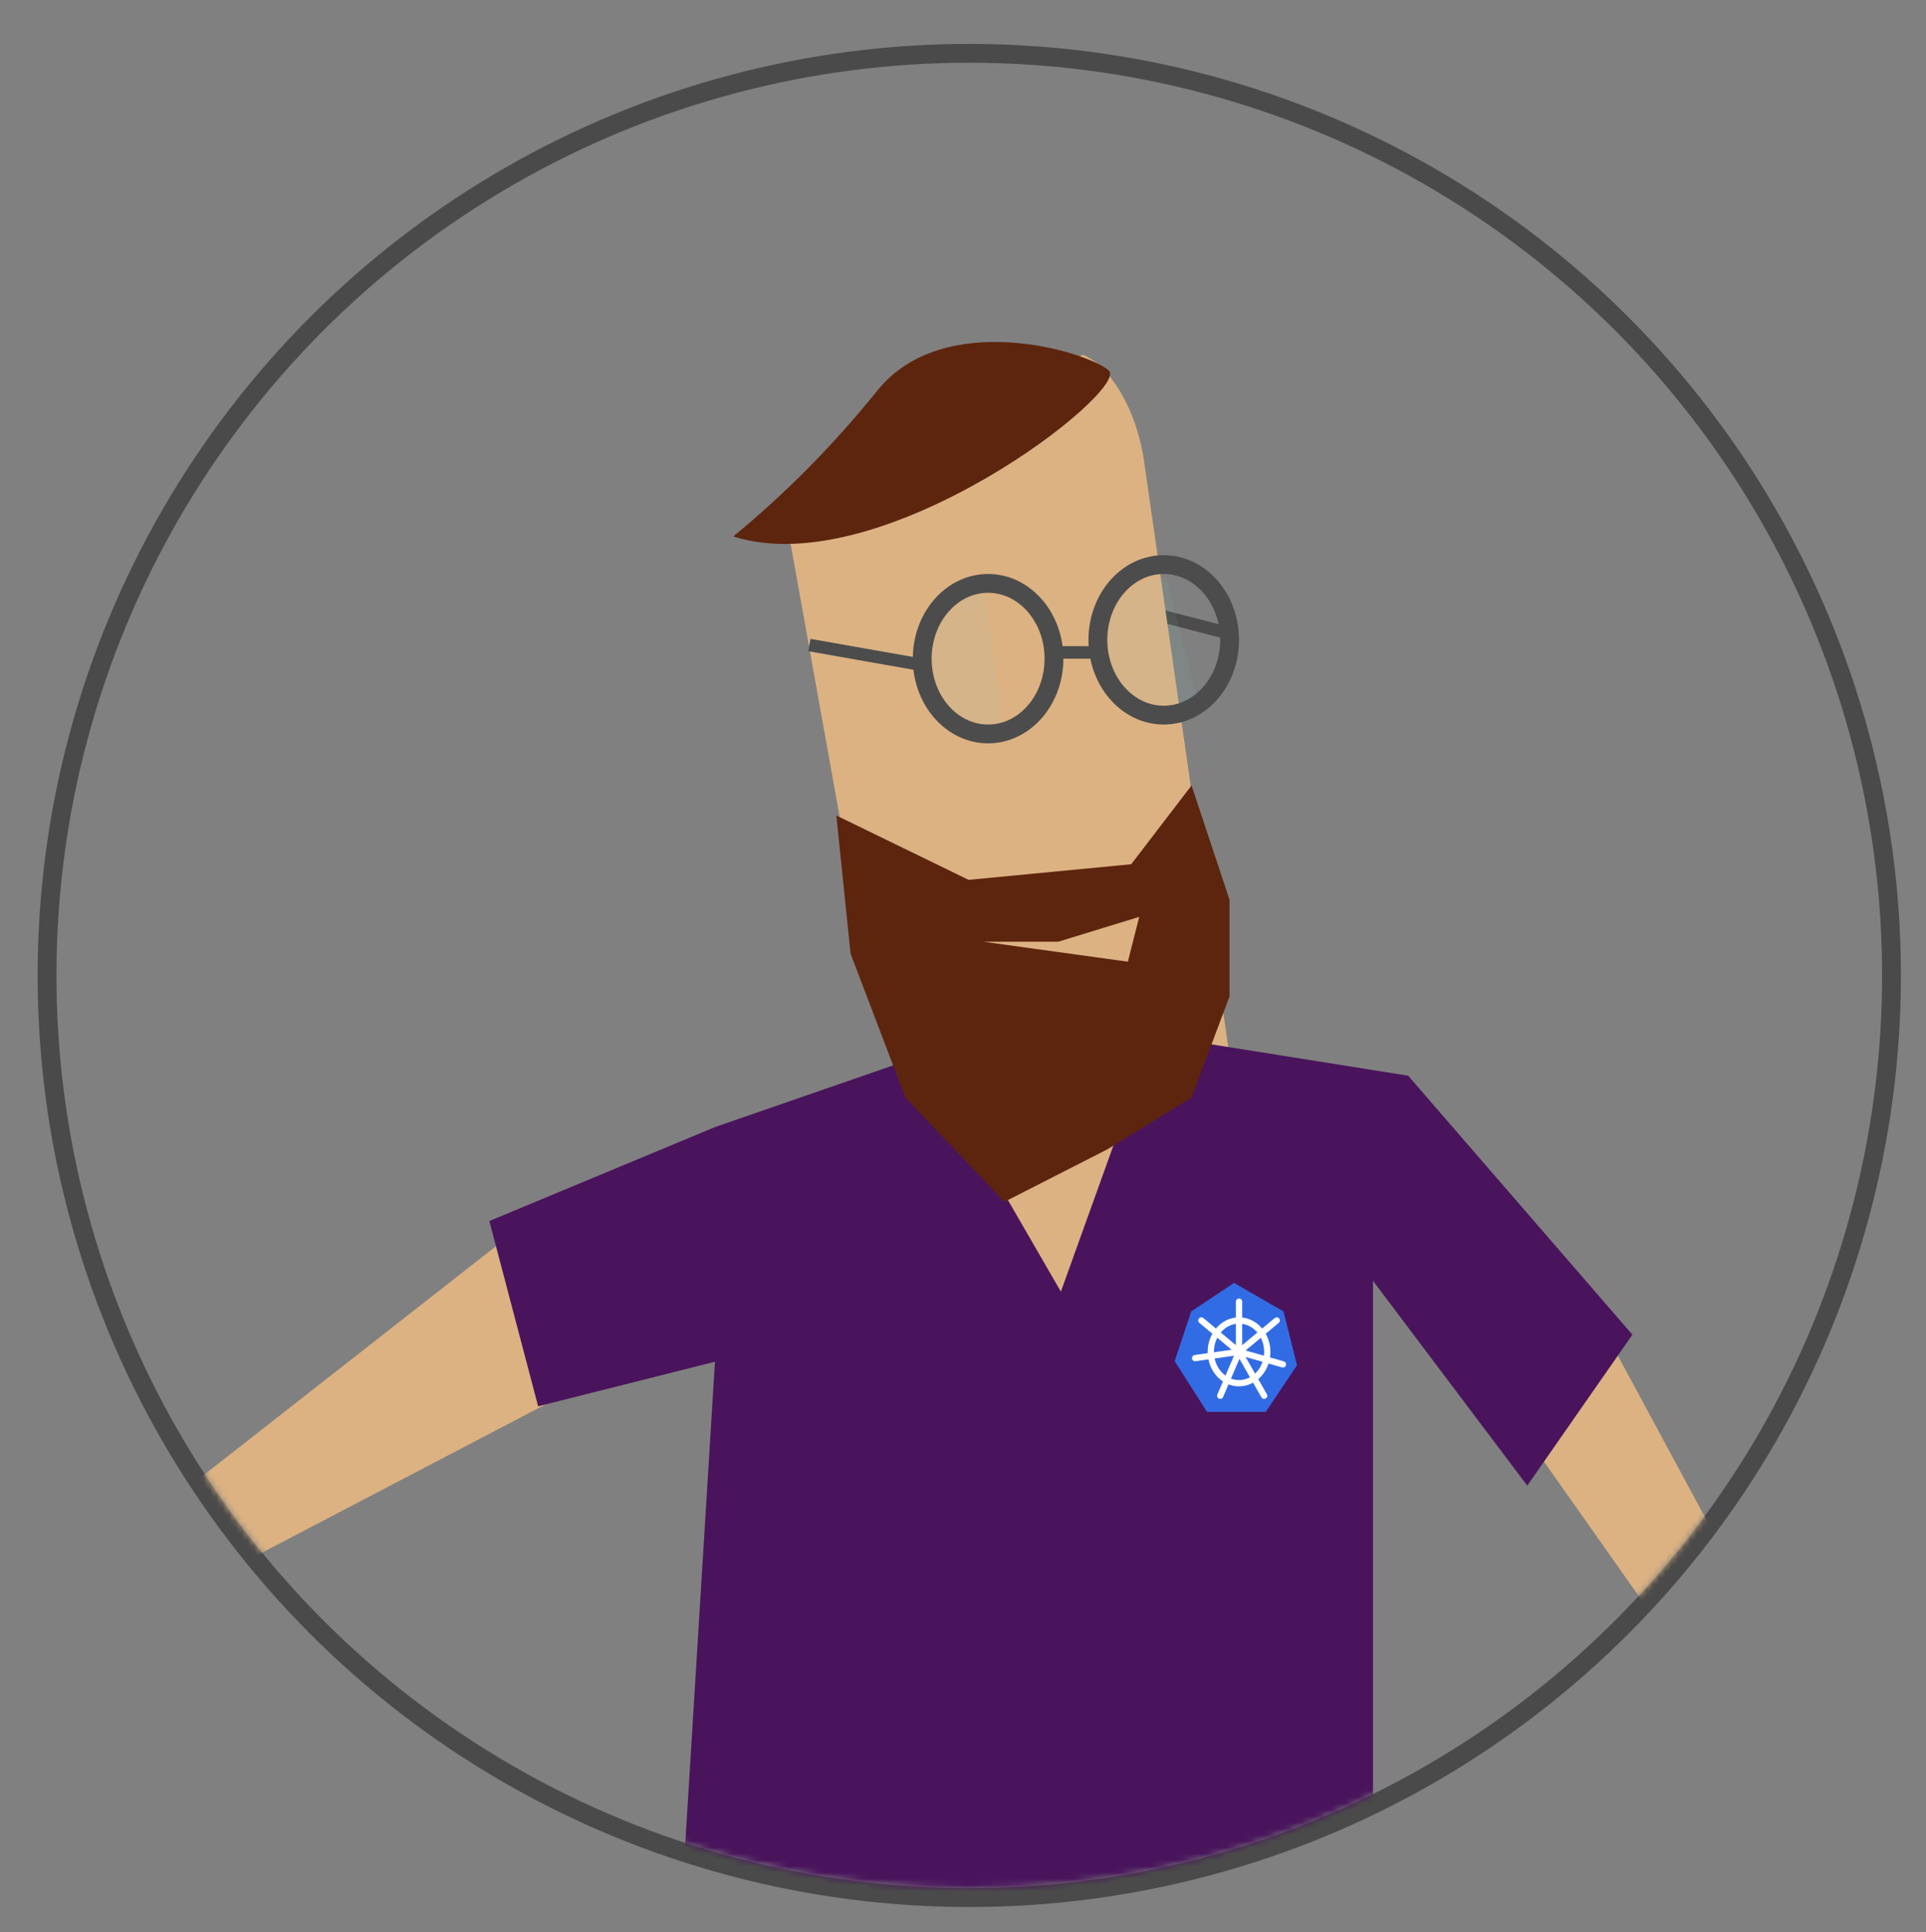 <?xml version="1.0" encoding="UTF-8"?>
<svg width="307px" height="308px" viewBox="0 0 307 308" version="1.1" xmlns="http://www.w3.org/2000/svg" xmlns:xlink="http://www.w3.org/1999/xlink">
    <rect x="0" y="0" width="307" height="308" fill="#808080" stroke="none"/>
    <!-- Generator: Sketch 48.2 (47327) - http://www.bohemiancoding.com/sketch -->
    <title>hiring_nerd</title>
    <desc>Created with Sketch.</desc>
    <defs>
        <circle id="path-1" cx="145.5" cy="145.5" r="145.5"></circle>
    </defs>
    <g id="hiring_banner" stroke="none" stroke-width="1" fill="none" fill-rule="evenodd" transform="translate(-9, -155)">
        <polygon id="Rectangle-3" fill="#7ED321" points="133 367.324 164 367 164 371.676 133 372"></polygon>
        <g id="Hippster" transform="translate(18, 165)">
            <g id="Group">
                <mask id="mask-2" fill="white">
                    <use xlink:href="#path-1"></use>
                </mask>
                <circle stroke="#4A4A4A" stroke-width="3" cx="145.5" cy="145.5" r="147"></circle>
                <path d="M173.5,87.5 L187,91" id="Line-2" stroke="#4D4C4C" stroke-width="2" stroke-linecap="square" mask="url(#mask-2)"></path>
                <path d="M17.664,229.688 L74,185.572 L137.371,160.012 L125.209,122.262 L115.973,70.859 L163.573,46.556 C165.734,47.417 167.713,49.347 169.51,52.348 C171.306,55.348 172.55,58.799 173.24,62.701 L190.061,179.711 L188.411,197.412 C156.43,207.668 135.363,213.104 125.209,213.723 C115.055,214.341 110.3,210.476 110.944,202.129 L82.652,211.428 L24.412,241.879 L17.664,229.688 Z" id="Rectangle-5" fill="#DCB282" mask="url(#mask-2)"></path>
                <path d="M121,93 L138,96" id="Line-2" stroke="#4D4C4C" stroke-width="2" stroke-linecap="square" mask="url(#mask-2)"></path>
                <polygon id="Rectangle-5" fill="#DCB282" mask="url(#mask-2)" points="247.711 203.943 268.191 241.895 261.508 257.621 234.305 219.025"></polygon>
                <polygon id="Rectangle-4" fill="#49145C" mask="url(#mask-2)" points="76.779 214.18 69 184.645 104.963 169.67 138.271 158.139 160.101 195.903 174.805 155 215.459 161.479 251.201 202.764 234.441 226.826 209.852 194.18 209.852 306.521 99.309 298.811 104.963 207.074"></polygon>
                <polygon id="Polygon" fill="#5D250E" mask="url(#mask-2)" points="145.395 130.26 171.309 127.771 180.928 115.213 186.98 133.414 186.98 148.854 180.928 164.965 167.553 173.197 151.104 181.586 135.316 164.965 126.578 142.023 124.312 120"></polygon>
                <path d="M167.722,49.044 C171.288,52.122 131.704,83.111 107.87,75.517 C116.162,68.726 123.826,60.97 130.862,52.247 C141.416,39.163 164.155,45.966 167.722,49.044 Z" id="Polygon" fill="#5D250E" mask="url(#mask-2)"></path>
                <path d="M182.556,104 L176.879,82 C171.423,82 167,87.392 167,94.043 C167,100.694 177.099,104 182.556,104 Z" id="Oval-4" fill="#77C3CD" opacity="0.284" mask="url(#mask-2)"></path>
                <path d="M151,106 L147.879,84 C142.423,84 138,89.095 138,95.379 C138,101.663 145.544,106 151,106 Z" id="Oval-4" fill="#77C3CD" opacity="0.284" mask="url(#mask-2)"></path>
                <ellipse id="Oval-2" stroke="#4D4C4C" stroke-width="3" mask="url(#mask-2)" cx="148.5" cy="95" rx="10.5" ry="12"></ellipse>
                <ellipse id="Oval-2" stroke="#4D4C4C" stroke-width="3" mask="url(#mask-2)" cx="176.5" cy="92" rx="10.5" ry="12"></ellipse>
                <path d="M159,94 L164,94" id="Line-2" stroke="#4D4C4C" stroke-width="2" stroke-linecap="square" mask="url(#mask-2)"></path>
                <polygon id="Rectangle-5" fill="#DCB282" mask="url(#mask-2)" points="172.59 136.161 170.778 143.305 147.736 140.119 159.685 140.119"></polygon>
            </g>
            <g id="Heard" transform="translate(178, 194)">
                <polygon id="Combined-Shape" fill="#326CE5" fill-rule="nonzero" points="14.762 21.064 5.393 21.064 0.242 12.979 2.878 5.056 9.704 0.513 17.585 5.056 19.744 13.634"></polygon>
                <ellipse id="Oval-3" stroke="#FFFFFF" cx="10.5" cy="11.5" rx="4.5" ry="5"></ellipse>
                <path d="M10.5,11.5 L4.5,6.5" id="Line-3" stroke="#FFFFFF" stroke-linecap="round" stroke-linejoin="round"></path>
                <path d="M10.5,11.5 L10.5,3.5" id="Line-3" stroke="#FFFFFF" stroke-linecap="round" stroke-linejoin="round"></path>
                <path d="M10.5,11.5 L16.5,6.5" id="Line-3" stroke="#FFFFFF" stroke-linecap="round" stroke-linejoin="round"></path>
                <path d="M10.5,11.5 L17.5,13.5" id="Line-3" stroke="#FFFFFF" stroke-linecap="round" stroke-linejoin="round"></path>
                <path d="M10.5,11.5 L14.5,18.5" id="Line-3" stroke="#FFFFFF" stroke-linecap="round" stroke-linejoin="round"></path>
                <path d="M10.5,11.5 L7.5,18.5" id="Line-3" stroke="#FFFFFF" stroke-linecap="round" stroke-linejoin="round"></path>
                <path d="M10.5,11.5 L3.5,12.5" id="Line-3" stroke="#FFFFFF" stroke-linecap="round" stroke-linejoin="round"></path>
            </g>
        </g>
    </g>
</svg>